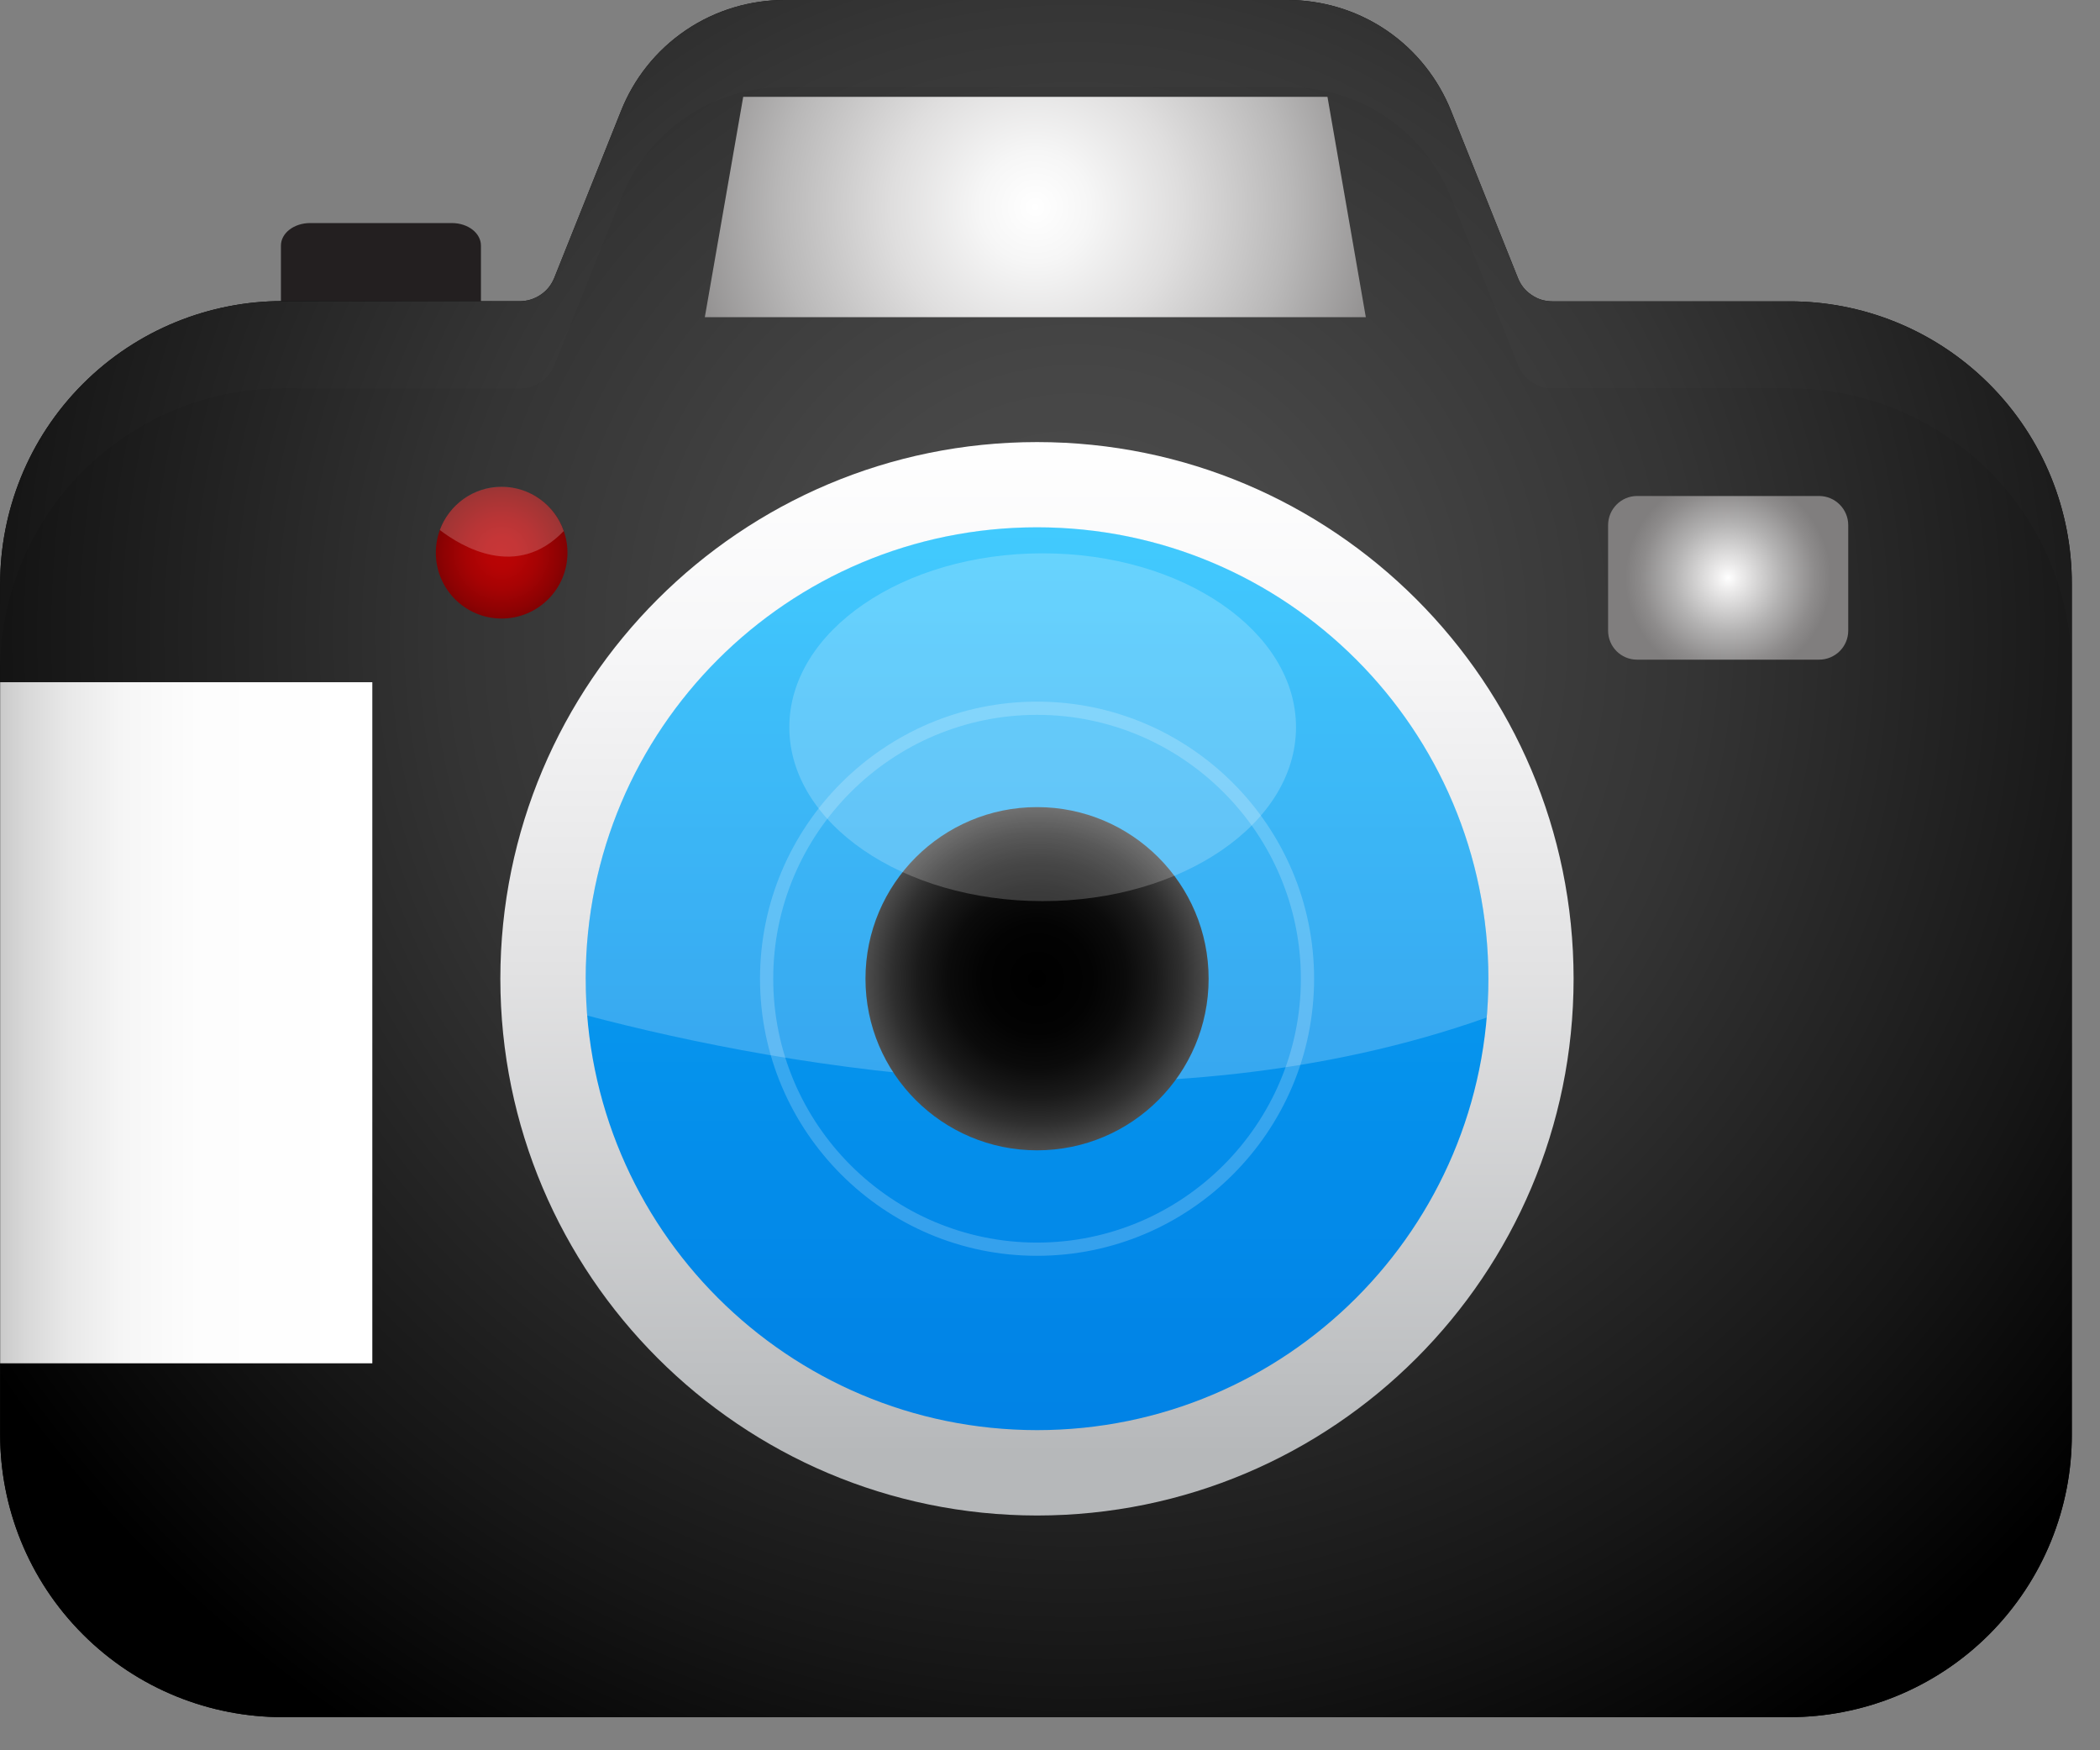 <svg width="54" height="45" viewBox="0 0 54 45" fill="none" xmlns="http://www.w3.org/2000/svg">
<rect x="0" y="0" width="54" height="45" fill="#808080" stroke="none"/>
<path d="M12.367 11.044C12.367 11.366 12.031 11.624 11.621 11.624H7.974C7.56 11.624 7.224 11.366 7.224 11.044V6.315C7.224 5.993 7.56 5.735 7.974 5.735H11.621C12.035 5.735 12.367 5.993 12.367 6.315V11.044Z" fill="#231F20"/>
<path d="M7.265 44.148C5.413 44.148 3.547 43.435 2.132 42.02C0.717 40.605 0.004 38.739 0.004 36.888V15.005C0.004 13.154 0.717 11.285 2.132 9.869C3.544 8.458 5.413 7.741 7.265 7.741L13.369 7.745C13.557 7.741 13.731 7.693 13.901 7.579C14.067 7.468 14.178 7.324 14.252 7.146L15.974 2.841C16.295 2.036 16.861 1.301 17.637 0.776C18.413 0.251 19.307 0 20.175 0H33.108C33.976 0 34.87 0.251 35.646 0.776C36.422 1.301 36.987 2.04 37.309 2.841L39.035 7.154C39.105 7.327 39.216 7.471 39.382 7.582C39.548 7.697 39.725 7.745 39.914 7.748H46.014C47.866 7.745 49.735 8.458 51.151 9.873L49.887 11.14L51.151 9.873C52.562 11.285 53.279 13.151 53.275 15.005V36.888C53.279 38.742 52.558 40.608 51.151 42.02C49.735 43.435 47.866 44.148 46.014 44.148H7.265Z" fill="url(#paint0_radial_122_986)"/>
<path d="M7.265 44.148C5.413 44.148 3.547 43.435 2.132 42.02C0.717 40.605 0.004 38.739 0.004 36.888V15.005C0.004 13.154 0.717 11.285 2.132 9.869C3.544 8.458 5.413 7.741 7.265 7.741L13.369 7.745C13.557 7.741 13.731 7.693 13.901 7.579C14.067 7.468 14.178 7.324 14.252 7.146L15.974 2.841C16.295 2.036 16.861 1.301 17.637 0.776C18.413 0.251 19.307 0 20.175 0H33.108C33.976 0 34.87 0.251 35.646 0.776C36.422 1.301 36.987 2.04 37.309 2.841L39.035 7.154C39.105 7.327 39.216 7.471 39.382 7.582C39.548 7.697 39.725 7.745 39.914 7.748H46.014C47.866 7.745 49.735 8.458 51.151 9.873L49.887 11.14L51.151 9.873C52.562 11.285 53.279 13.151 53.275 15.005V36.888C53.279 38.742 52.558 40.608 51.151 42.02C49.735 43.435 47.866 44.148 46.014 44.148H7.265Z" fill="url(#paint1_radial_122_986)"/>
<g opacity="0.1">
<path opacity="0.1" d="M7.264 9.984L13.369 9.988C13.557 9.984 13.731 9.936 13.901 9.821C14.067 9.707 14.178 9.566 14.252 9.389L15.977 5.077C16.299 4.271 16.864 3.536 17.64 3.011C18.416 2.487 19.31 2.236 20.179 2.236H33.111C33.98 2.236 34.874 2.487 35.65 3.011C36.426 3.536 36.991 4.275 37.312 5.077L39.038 9.389C39.108 9.563 39.219 9.707 39.385 9.818C39.552 9.932 39.729 9.98 39.917 9.984H46.018C47.367 9.98 48.723 10.365 49.909 11.115L51.154 9.866C49.739 8.451 47.869 7.737 46.018 7.741H39.917C39.729 7.737 39.548 7.689 39.385 7.575C39.219 7.464 39.108 7.316 39.038 7.146L37.309 2.841C36.984 2.04 36.422 1.301 35.646 0.776C34.87 0.251 33.976 0 33.108 0H20.175C19.307 0 18.412 0.251 17.636 0.776C16.86 1.301 16.295 2.036 15.974 2.841L14.248 7.154C14.178 7.331 14.063 7.471 13.897 7.586C13.731 7.7 13.553 7.748 13.365 7.752L7.261 7.748C5.41 7.748 3.544 8.465 2.128 9.877C0.713 11.292 0 13.162 0 15.013V17.252C0 15.401 0.713 13.531 2.128 12.116C3.547 10.701 5.413 9.984 7.264 9.984Z" fill="white"/>
<path opacity="0.1" d="M51.15 9.873L49.905 11.118C50.349 11.399 50.766 11.728 51.15 12.109L49.887 13.376L51.15 12.109C52.562 13.52 53.279 15.386 53.275 17.241V15.002C53.279 13.151 52.562 11.285 51.15 9.873Z" fill="white"/>
</g>
<path d="M47.526 16.214C47.526 16.628 47.189 16.96 46.775 16.96H42.097C41.684 16.96 41.351 16.628 41.351 16.214V13.502C41.351 13.088 41.687 12.752 42.097 12.752H46.775C47.189 12.752 47.526 13.088 47.526 13.502V16.214Z" fill="url(#paint2_radial_122_986)"/>
<path d="M9.574 17.54H0.004V35.051H9.574V17.54Z" fill="url(#paint3_linear_122_986)"/>
<path d="M14.592 14.211C14.592 15.146 13.834 15.903 12.899 15.903C11.964 15.903 11.207 15.146 11.207 14.211C11.207 13.276 11.964 12.519 12.899 12.519C13.834 12.515 14.592 13.276 14.592 14.211Z" fill="url(#paint4_radial_122_986)"/>
<path opacity="0.2" d="M11.31 13.627C11.865 14.052 13.291 14.913 14.496 13.653C14.267 12.992 13.638 12.515 12.896 12.515C12.168 12.515 11.547 12.981 11.31 13.627Z" fill="white"/>
<path d="M12.866 25.163C12.87 17.544 19.044 11.366 26.667 11.366C34.286 11.366 40.461 17.544 40.464 25.163C40.461 32.786 34.286 38.961 26.667 38.964C19.048 38.957 12.87 32.782 12.866 25.163Z" fill="url(#paint5_linear_122_986)"/>
<path d="M15.061 25.163C15.061 18.752 20.256 13.557 26.667 13.557C33.078 13.557 38.27 18.752 38.273 25.163C38.27 31.574 33.078 36.769 26.667 36.769C20.256 36.766 15.061 31.574 15.061 25.163Z" fill="url(#paint6_linear_122_986)"/>
<path opacity="0.2" d="M38.229 26.161C38.259 25.832 38.273 25.5 38.273 25.16C38.27 18.749 33.078 13.553 26.667 13.553C20.256 13.553 15.061 18.749 15.061 25.16H15.058C15.058 25.481 15.072 25.795 15.098 26.109C20.319 27.484 29.816 29.146 38.229 26.161Z" fill="white"/>
<path d="M26.667 29.575C29.104 29.575 31.079 27.6 31.079 25.163C31.079 22.727 29.104 20.751 26.667 20.751C24.231 20.751 22.255 22.727 22.255 25.163C22.255 27.6 24.231 29.575 26.667 29.575Z" fill="url(#paint7_radial_122_986)"/>
<path opacity="0.2" d="M26.667 32.287C22.739 32.287 19.543 29.091 19.543 25.163C19.543 21.235 22.739 18.039 26.667 18.039C30.595 18.039 33.791 21.235 33.791 25.163C33.791 29.091 30.595 32.287 26.667 32.287ZM26.667 18.379C22.928 18.379 19.883 21.424 19.883 25.163C19.883 28.903 22.928 31.947 26.667 31.947C30.406 31.947 33.451 28.903 33.451 25.163C33.451 21.424 30.406 18.379 26.667 18.379Z" fill="white"/>
<path opacity="0.2" d="M33.326 18.697C33.326 21.165 30.41 23.168 26.811 23.168C23.212 23.168 20.297 21.165 20.297 18.697C20.297 16.229 23.212 14.226 26.811 14.226C30.41 14.226 33.326 16.229 33.326 18.697Z" fill="white"/>
<path d="M18.124 8.155H35.121L34.135 2.49H19.111L18.124 8.155Z" fill="url(#paint8_radial_122_986)"/>
<defs>
<radialGradient id="paint0_radial_122_986" cx="0" cy="0" r="1" gradientUnits="userSpaceOnUse" gradientTransform="translate(26.641 22.073) scale(24.463)">
<stop stop-color="#4D4D4D"/>
<stop offset="1"/>
</radialGradient>
<radialGradient id="paint1_radial_122_986" cx="0" cy="0" r="1" gradientUnits="userSpaceOnUse" gradientTransform="translate(27.659 16.372) scale(33.351)">
<stop stop-color="#4D4D4D"/>
<stop offset="0.198" stop-color="#464646"/>
<stop offset="0.475" stop-color="#343434"/>
<stop offset="0.798" stop-color="#161616"/>
<stop offset="1"/>
</radialGradient>
<radialGradient id="paint2_radial_122_986" cx="0" cy="0" r="1" gradientUnits="userSpaceOnUse" gradientTransform="translate(44.437 14.856) scale(2.642)">
<stop stop-color="white"/>
<stop offset="0.114" stop-color="#EEEDED"/>
<stop offset="0.531" stop-color="#B3B2B2"/>
<stop offset="0.838" stop-color="#8E8C8C"/>
<stop offset="1" stop-color="#807E7E"/>
</radialGradient>
<linearGradient id="paint3_linear_122_986" x1="9.27" y1="26.295" x2="-0.918" y2="26.295" gradientUnits="userSpaceOnUse">
<stop stop-color="white"/>
<stop offset="0.409" stop-color="#FDFDFD"/>
<stop offset="0.594" stop-color="#F6F6F6"/>
<stop offset="0.734" stop-color="#E9E9E9"/>
<stop offset="0.851" stop-color="#D7D7D7"/>
<stop offset="0.953" stop-color="#C0C0C0"/>
<stop offset="1" stop-color="#B2B2B2"/>
</linearGradient>
<radialGradient id="paint4_radial_122_986" cx="0" cy="0" r="1" gradientUnits="userSpaceOnUse" gradientTransform="translate(12.899 14.21) scale(2.124)">
<stop stop-color="#BB0405"/>
<stop offset="0.196" stop-color="#B60405"/>
<stop offset="0.439" stop-color="#A60304"/>
<stop offset="0.707" stop-color="#8D0203"/>
<stop offset="0.992" stop-color="#6A0102"/>
<stop offset="1" stop-color="#690102"/>
</radialGradient>
<linearGradient id="paint5_linear_122_986" x1="26.666" y1="11.061" x2="26.666" y2="37.374" gradientUnits="userSpaceOnUse">
<stop stop-color="white"/>
<stop offset="0.207" stop-color="#F7F7F8"/>
<stop offset="0.527" stop-color="#E2E2E3"/>
<stop offset="0.917" stop-color="#BEC0C2"/>
<stop offset="1" stop-color="#B6B8BA"/>
</linearGradient>
<linearGradient id="paint6_linear_122_986" x1="26.667" y1="12.858" x2="26.667" y2="40.79" gradientUnits="userSpaceOnUse">
<stop stop-color="#13C0FF"/>
<stop offset="0.197" stop-color="#0DACF7"/>
<stop offset="0.49" stop-color="#0694ED"/>
<stop offset="0.762" stop-color="#0185E7"/>
<stop offset="0.989" stop-color="#0080E5"/>
</linearGradient>
<radialGradient id="paint7_radial_122_986" cx="0" cy="0" r="1" gradientUnits="userSpaceOnUse" gradientTransform="translate(26.667 25.163) scale(4.41)">
<stop/>
<stop offset="0.318" stop-color="#030303"/>
<stop offset="0.521" stop-color="#0B0B0B"/>
<stop offset="0.692" stop-color="#1A1A1A"/>
<stop offset="0.845" stop-color="#2F2F2F"/>
<stop offset="0.985" stop-color="#4A4A4A"/>
<stop offset="1" stop-color="#4D4D4D"/>
</radialGradient>
<radialGradient id="paint8_radial_122_986" cx="0" cy="0" r="1" gradientUnits="userSpaceOnUse" gradientTransform="translate(26.622 5.324) scale(10.101)">
<stop stop-color="white"/>
<stop offset="0.14" stop-color="#F6F6F6"/>
<stop offset="0.365" stop-color="#DFDEDE"/>
<stop offset="0.649" stop-color="#B9B8B8"/>
<stop offset="0.977" stop-color="#848282"/>
<stop offset="1" stop-color="#807E7E"/>
</radialGradient>
</defs>
</svg>
